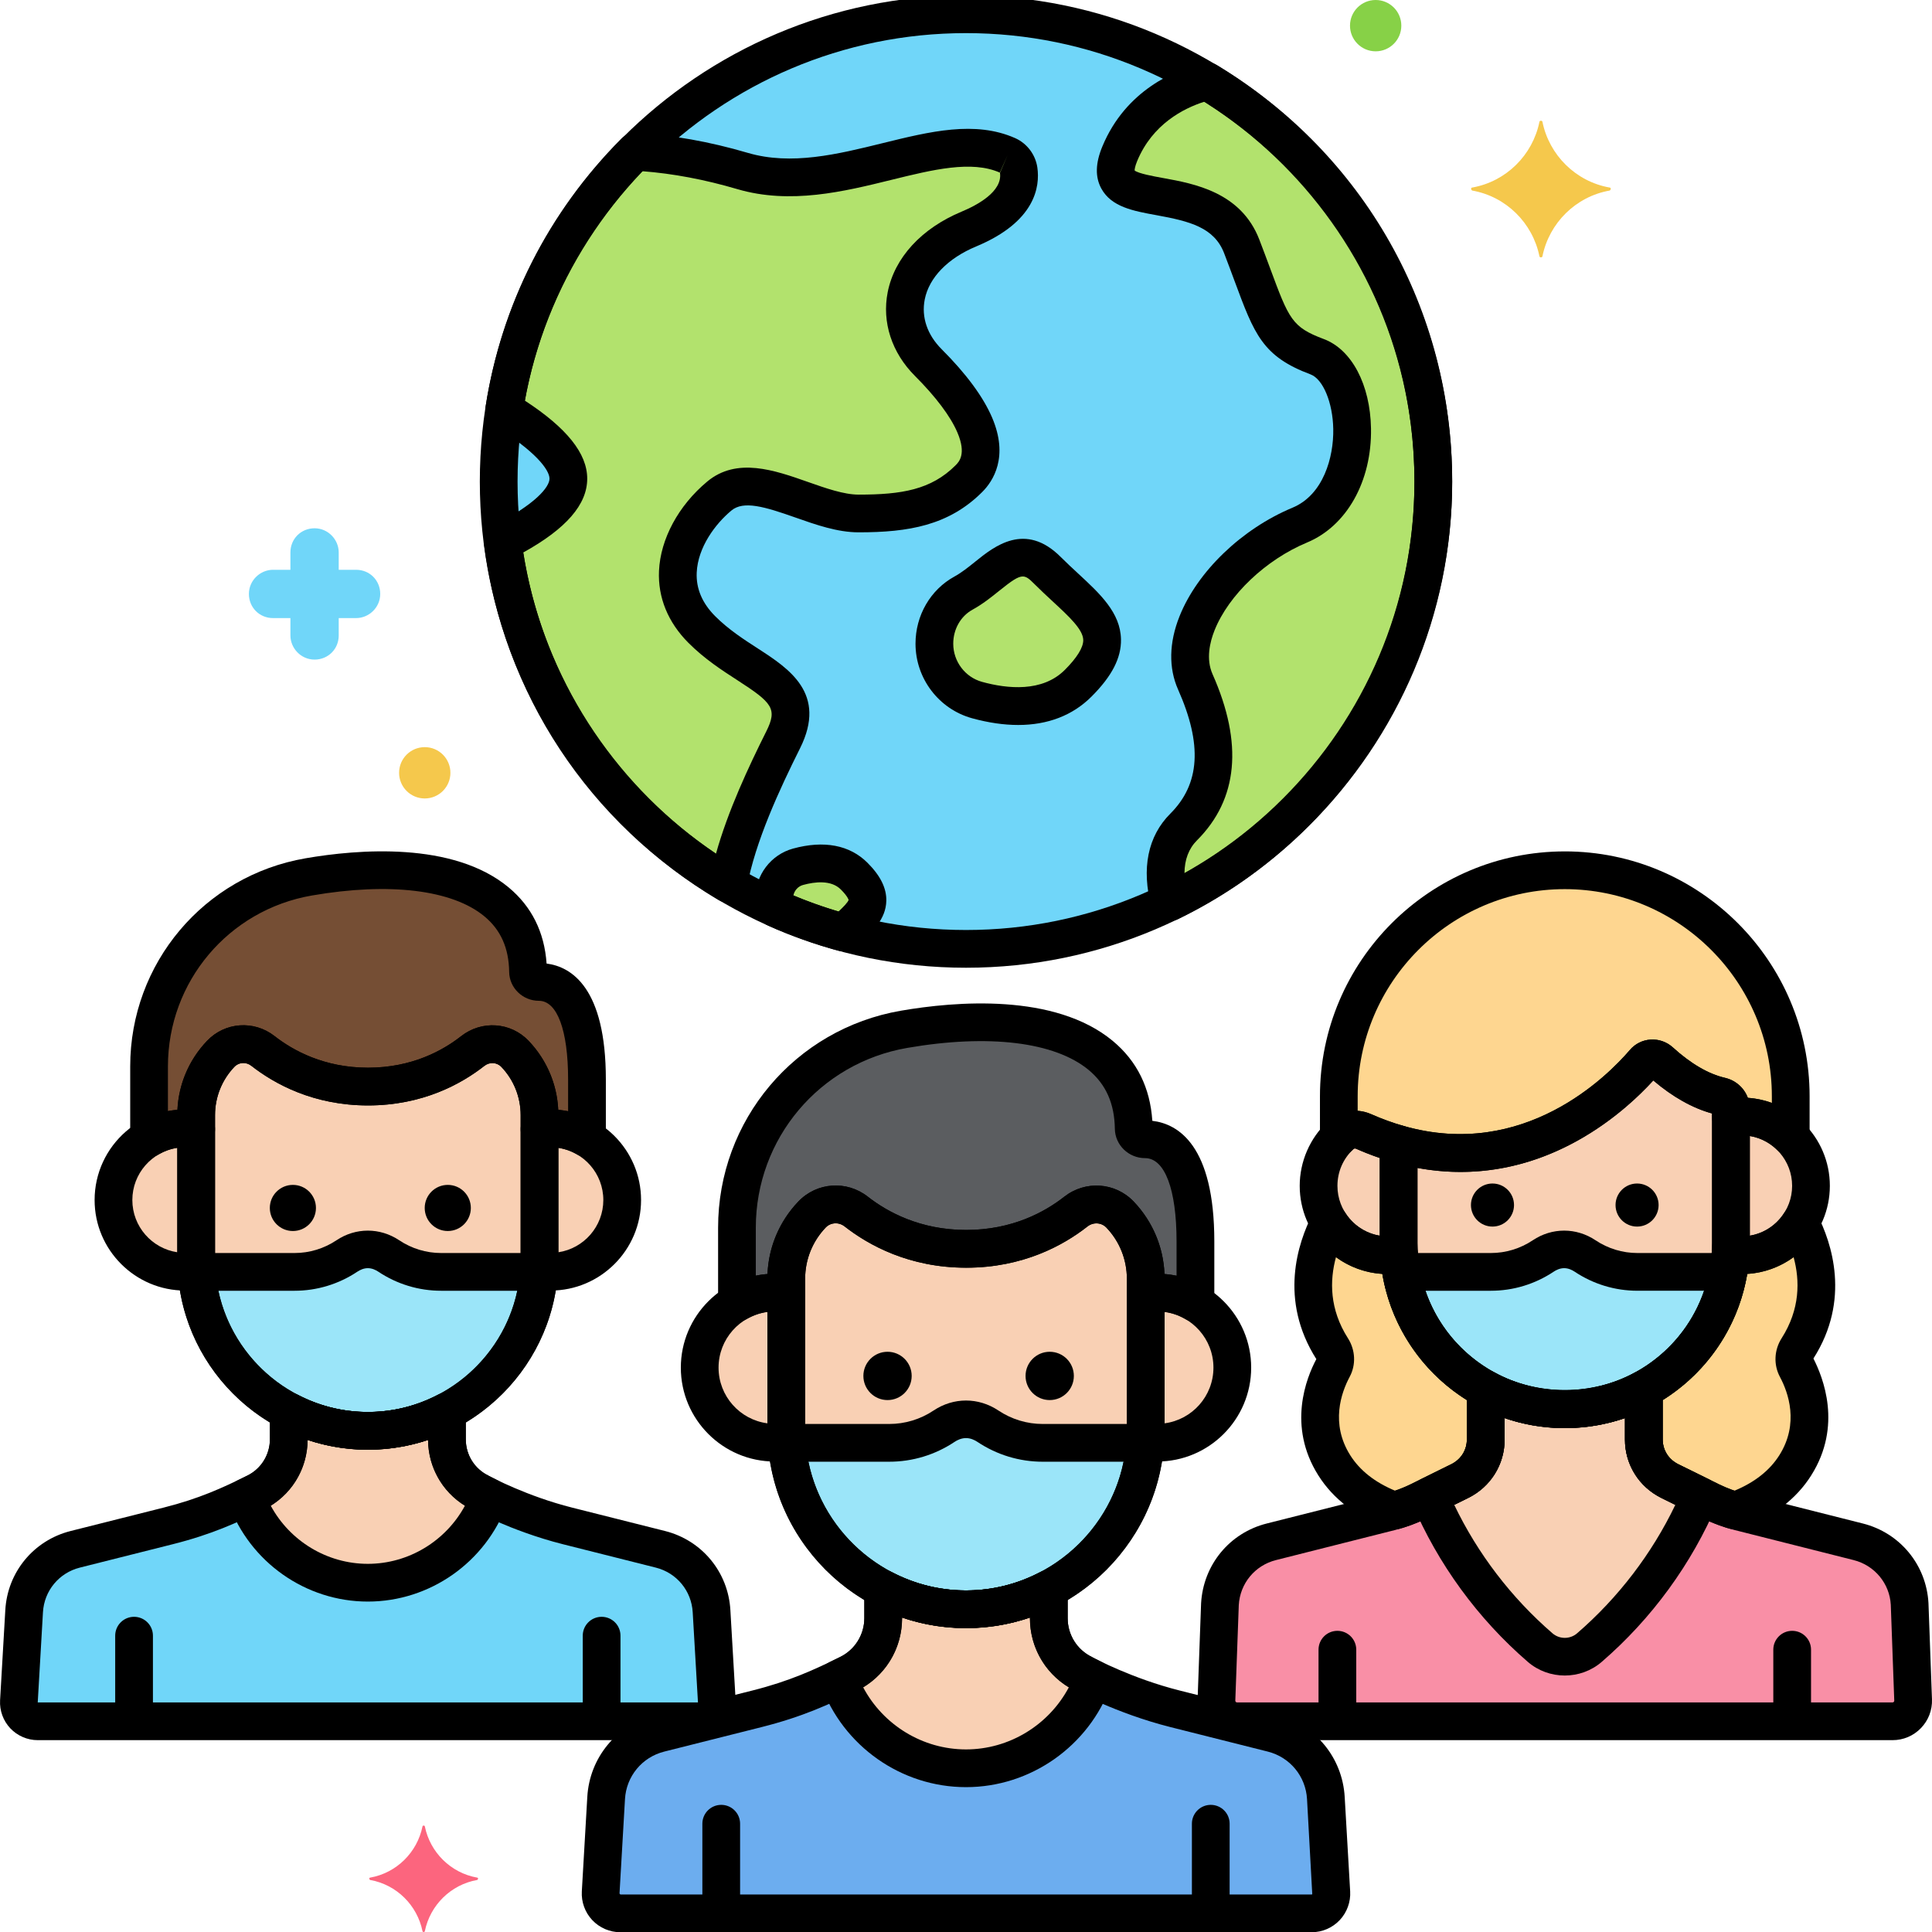 <svg enable-background="new 0 0 256 256" height="312" viewBox="0 0 256 256" width="312" xmlns="http://www.w3.org/2000/svg"><g id="Layer_4"><g><g><g><ellipse cx="128" cy="63.809" fill="#70d6f9" rx="61.921" ry="61.921" transform="matrix(.122 -.993 .993 .122 49.03 183.054)"/></g></g><g><g><path d="m159.96 10.767c-3.183.808-8.885 3.122-11.576 9.582-3.66 8.783 12.307 2.308 16.153 12.307 3.846 10 3.846 12.307 10 14.615s6.923 18.461-2.308 22.307c-9.23 3.846-16.922 13.846-13.846 20.768 3.077 6.923 3.846 13.846-1.538 19.23-2.891 2.891-2.677 6.89-1.859 9.975 20.677-10.029 34.935-31.219 34.935-55.743 0-22.503-12.006-42.199-29.961-53.041z" fill="#b2e26d"/></g></g><g><g><path d="m128.385 30.349c6.267-2.611 6.861-5.931 6.596-7.794-.123-.865-.686-1.615-1.484-1.968-9.211-4.076-22.517 5.774-35.111 2.071-5.758-1.694-10.619-2.343-14.259-2.539-9.041 9.079-15.284 20.946-17.323 34.2 4.176 2.531 8.506 5.921 8.506 9.107 0 3.235-4.463 6.255-8.697 8.395 2.495 19.299 13.863 35.807 29.891 45.298 1.24-6.74 4.949-14.444 7.267-19.079 3.846-7.692-4.615-8.461-10.769-14.615s-2.308-13.846 2.308-17.692c4.615-3.846 12.307 2.308 18.461 2.308s10.769-.769 14.615-4.615 0-10-5.384-15.384c-5.386-5.386-3.848-13.847 5.383-17.693z" fill="#b2e26d"/></g></g><g><g><path d="m138.778 75.567c-4.283-4.283-6.881.702-11.109 3.022-2.422 1.329-3.859 3.94-3.859 6.703 0 3.481 2.31 6.553 5.667 7.474 4.111 1.128 9.593 1.562 13.384-2.23 6.804-6.805 1.36-9.526-4.083-14.969z" fill="#b2e26d"/></g></g><g><g><path d="m113.18 116.091c-2.106-2.107-5.152-1.865-7.436-1.239-1.865.512-3.148 2.218-3.148 4.152 0 .474.084.936.229 1.375 2.878 1.283 5.869 2.354 8.958 3.191 2.673-2.498 4.81-4.065 1.397-7.479z" fill="#b2e26d"/></g></g><g><g><path d="m238.183 178.666c4.206-6.596 2.219-13.017.364-16.644-1.628 2.581-4.497 4.302-7.774 4.302-.501 0-.989-.051-1.468-.128-.517 7.704-5.037 14.357-11.49 17.874v6.677c0 2.138 1.122 4.094 2.919 5.201.72.444-.194-.077 5.939 2.974.825.407 1.915.838 2.755 1.101.167.052.335.098.504.145 3.24-1.186 6.099-3.069 7.951-6.001 3.395-5.376 1.414-10.585.164-12.916-.44-.82-.364-1.802.136-2.585z" fill="#fed690"/></g></g><g><g><path d="m185.379 166.195c-.479.077-.967.128-1.469.128-3.277 0-6.146-1.72-7.774-4.302-1.855 3.627-3.842 10.049.364 16.644.5.784.575 1.766.136 2.585-1.25 2.331-3.231 7.54.164 12.916 1.852 2.932 4.71 4.815 7.951 6.001.168-.048.337-.093.503-.145.84-.263 1.93-.694 2.755-1.101 6.531-3.249 5.273-2.563 5.939-2.974 1.797-1.107 2.919-3.063 2.919-5.201v-6.677c-6.451-3.517-10.971-10.17-11.488-17.874z" fill="#fed690"/></g></g><g><g><path d="m230.773 147.938c-.481 0-.952.041-1.413.112v16.669c0 .497-.023.988-.056 1.477.479.077.967.128 1.468.128 5.077 0 9.193-4.116 9.193-9.193s-4.115-9.193-9.192-9.193z" fill="#f9d0b4"/></g></g><g><g><path d="m228.006 145.253c-2.228-.516-4.933-1.807-8.034-4.624-.613-.557-1.559-.511-2.098.118-3.353 3.914-15.245 15.789-32.55 10.86v13.113c0 12.11 9.908 22.018 22.018 22.018s22.019-9.908 22.019-22.018v-17.79c-.001-.809-.567-1.495-1.355-1.677z" fill="#f9d0b4"/></g></g><g><g><path d="m185.323 164.719v-13.113c-1.512-.431-3.065-.988-4.657-1.691-1.027-.453-2.226-.245-3.045.523-1.786 1.675-2.904 4.051-2.904 6.693 0 5.077 4.116 9.193 9.193 9.193.501 0 .989-.051 1.469-.128-.033-.489-.056-.981-.056-1.477z" fill="#f9d0b4"/></g></g><g><g><path d="m207.342 115.315c-16.468 0-29.941 13.474-29.941 29.941v5.411c.075-.075.143-.156.221-.229.819-.768 2.018-.976 3.045-.523 1.592.703 3.145 1.26 4.657 1.691 17.305 4.93 29.197-6.946 32.55-10.86.539-.629 1.485-.675 2.098-.118 3.101 2.818 5.806 4.108 8.034 4.624.788.183 1.354.868 1.354 1.677v1.12c.461-.071.932-.112 1.413-.112 2.544 0 4.845 1.033 6.51 2.703v-5.385c0-16.467-13.474-29.94-29.941-29.94z" fill="#fed690"/></g></g><g><g><path d="m253.036 212.549c-.22-3.945-2.979-7.289-6.811-8.253l-4.376-1.105c-.41-.104-10.83-2.734-11.367-2.869-1.316-.331-2.593-.801-3.809-1.401l-5.444-2.684c-2.091-1.031-3.414-3.159-3.414-5.49v-6.677c-3.119 1.7-6.689 2.668-10.473 2.668s-7.354-.968-10.473-2.668v6.678c0 2.331-1.324 4.459-3.414 5.49l-5.444 2.684c-1.217.6-2.494 1.069-3.809 1.401-.078.02-11.295 2.851-11.367 2.869l-4.376 1.105c-3.832.965-6.591 4.308-6.811 8.253l-.462 12.702c-.056 1.545 1.181 2.828 2.728 2.828h86.858c1.546 0 2.784-1.283 2.727-2.828z" fill="#f98fa6"/></g></g><g><g><path d="m175.683 238.263c-.229-4.107-3.101-7.587-7.09-8.591l-12.894-3.245c-6.834-1.72-12.209-4.668-12.139-4.633-2.81-1.385-4.589-4.246-4.589-7.379v-3.876c-3.289 1.722-7.021 2.702-10.972 2.702-3.951 0-7.683-.981-10.972-2.702v3.876c0 3.128-1.773 5.99-4.578 7.374-3.801 1.875-7.117 3.372-12.149 4.638l-12.894 3.245c-3.989 1.004-6.861 4.485-7.09 8.591l-.725 12.5c-.087 1.502 1.107 2.768 2.612 2.768h91.592c1.504 0 2.699-1.266 2.612-2.768z" fill="#6cadef"/></g></g><g><g><path d="m148.413 160.94c-1.557-1.633-4.089-1.783-5.864-.39-2.807 2.203-7.663 4.926-14.523 4.926-6.876 0-11.758-2.736-14.577-4.942-1.774-1.388-4.3-1.232-5.855.398l-.008.009c-2.184 2.29-3.402 5.333-3.402 8.498v19.987c0 13.099 10.717 23.816 23.816 23.816 13.099 0 23.816-10.717 23.816-23.816v-19.987c0-3.166-1.219-6.209-3.403-8.499z" fill="#f9d0b4"/></g></g><g><g><path d="m153.344 171.274c-.52 0-1.03.044-1.528.121v18.03c0 .537-.024 1.069-.06 1.597.518.083 1.046.139 1.588.139 5.491 0 9.943-4.452 9.943-9.943s-4.452-9.944-9.943-9.944z" fill="#f9d0b4"/></g></g><g><g><path d="m104.184 189.425v-18.03c-.499-.077-1.008-.121-1.528-.121-5.492 0-9.943 4.452-9.943 9.943s4.452 9.943 9.943 9.943c.542 0 1.07-.055 1.588-.139-.035-.528-.06-1.059-.06-1.596z" fill="#f9d0b4"/></g></g><g><g><path d="m151.727 150.959c-.798 0-1.489-.615-1.5-1.413-.183-13.271-15.337-15.764-30.429-13.158-12.795 2.209-22.147 13.305-22.147 26.29v9.957c1.471-.86 3.178-1.361 5.005-1.361.52 0 1.03.044 1.528.121v-1.958c0-3.165 1.218-6.208 3.402-8.498l.008-.009c1.554-1.63 4.081-1.786 5.855-.398 2.819 2.206 7.701 4.942 14.577 4.942 6.859 0 11.716-2.723 14.523-4.926 1.775-1.393 4.307-1.243 5.864.39 2.184 2.29 3.402 5.333 3.402 8.498v1.958c.499-.077 1.008-.121 1.528-.121 1.849 0 3.575.514 5.058 1.393v-8.175c.001-11.881-4.29-13.532-6.674-13.532z" fill="#5b5d60"/></g></g><g><g><path d="m94.284 213.497c-.218-3.922-2.962-7.247-6.771-8.206l-12.315-3.1c-6.528-1.643-11.661-4.458-11.594-4.425-2.684-1.323-4.383-4.056-4.383-7.048v-3.702c-3.142 1.644-6.706 2.581-10.48 2.581-3.774 0-7.338-.937-10.48-2.581v3.702c0 2.988-1.693 5.722-4.373 7.043-3.63 1.79-6.797 3.22-11.604 4.43l-12.315 3.1c-3.81.959-6.553 4.284-6.772 8.206l-.692 11.939c-.083 1.435 1.058 2.644 2.495 2.644h87.483c1.437 0 2.578-1.209 2.495-2.644z" fill="#70d6f9"/></g></g><g><g><path d="m68.238 139.643c-1.487-1.56-3.906-1.703-5.601-.373-2.681 2.104-7.319 4.705-13.871 4.705-6.568 0-11.231-2.614-13.923-4.721-1.694-1.326-4.108-1.177-5.592.38l-.008.008c-2.086 2.188-3.25 5.094-3.25 8.117v19.091c0 12.511 10.236 22.747 22.747 22.747 12.511 0 22.747-10.236 22.747-22.747v-19.091c.001-3.022-1.163-5.929-3.249-8.116z" fill="#f9d0b4"/></g></g><g><g><path d="m72.947 149.514c-.497 0-.984.042-1.46.116v17.221c0 .513-.023 1.021-.057 1.525.495.08.999.132 1.517.132 5.245 0 9.497-4.252 9.497-9.497s-4.252-9.497-9.497-9.497z" fill="#f9d0b4"/></g></g><g><g><path d="m25.993 166.85v-17.221c-.476-.074-.963-.116-1.46-.116-5.245 0-9.497 4.252-9.497 9.497s4.252 9.497 9.497 9.497c.518 0 1.022-.053 1.517-.132-.033-.505-.057-1.012-.057-1.525z" fill="#f9d0b4"/></g></g><g><g><path d="m71.403 130.11c-.762 0-1.422-.587-1.433-1.349-.174-12.675-14.649-15.056-29.064-12.567-12.221 2.11-21.153 12.708-21.153 25.11v9.51c1.405-.822 3.035-1.3 4.781-1.3.497 0 .984.042 1.46.116v-1.87c0-3.023 1.164-5.929 3.25-8.117l.008-.008c1.485-1.557 3.898-1.705 5.592-.38 2.692 2.107 7.355 4.721 13.923 4.721 6.552 0 11.19-2.601 13.871-4.705 1.695-1.331 4.114-1.187 5.601.373 2.086 2.188 3.25 5.094 3.25 8.117v1.87c.476-.074.963-.116 1.46-.116 1.766 0 3.414.491 4.831 1.331v-7.808c-.002-11.352-4.1-12.928-6.377-12.928z" fill="#754e34"/></g></g><g><g><path d="m221.229 196.237c-2.091-1.031-3.414-3.159-3.414-5.49v-6.677c-3.119 1.7-6.689 2.668-10.473 2.668s-7.354-.968-10.473-2.668v6.677c0 2.331-1.324 4.46-3.414 5.49l-4.033 1.989c3.296 7.775 8.35 14.643 14.661 20.091 1.867 1.612 4.652 1.612 6.519 0 6.311-5.449 11.365-12.316 14.661-20.091z" fill="#f9d0b4"/></g></g><g><g><path d="m143.561 221.793c-2.81-1.385-4.589-4.246-4.589-7.379v-3.876c-3.289 1.722-7.021 2.702-10.972 2.702-3.951 0-7.683-.981-10.972-2.702v3.876c0 3.133-1.779 5.994-4.589 7.379-.44.217-.873.428-1.304.635 2.495 6.906 9.126 11.877 16.865 11.877 7.73 0 14.356-4.96 16.857-11.854-.844-.409-1.317-.668-1.296-.658z" fill="#f9d0b4"/></g></g><g><g><path d="m63.603 197.766c-2.684-1.323-4.383-4.056-4.383-7.048v-3.702c-3.142 1.644-6.706 2.581-10.48 2.581s-7.338-.937-10.48-2.581v3.702c0 2.992-1.699 5.725-4.383 7.048-.42.207-.834.409-1.245.607 2.383 6.596 8.717 11.344 16.108 11.344 7.383 0 13.712-4.738 16.101-11.322-.806-.391-1.258-.639-1.238-.629z" fill="#f9d0b4"/></g></g><g><g><path d="m138.173 191.186c-2.609 0-5.133-.782-7.272-2.208-.865-.577-1.862-.924-2.901-.924s-2.036.348-2.901.924c-2.138 1.427-4.663 2.208-7.272 2.208h-13.57c.91 12.284 11.237 22.055 23.743 22.055 12.506 0 22.833-9.771 23.743-22.055z" fill="#9be5f9"/></g></g><g><g><path d="m216.976 168.532c-2.492 0-4.903-.747-6.945-2.109-.826-.551-1.778-.883-2.771-.883s-1.945.332-2.771.883c-2.042 1.363-4.454 2.109-6.945 2.109h-11.88c1.82 10.308 10.869 18.205 21.679 18.205s19.859-7.897 21.679-18.205z" fill="#9be5f9"/></g></g><g><g><path d="m58.457 168.532c-2.492 0-4.903-.747-6.945-2.109-.826-.551-1.778-.883-2.771-.883s-1.945.332-2.771.883c-2.042 1.363-4.454 2.109-6.945 2.109h-12.963c.869 11.733 10.733 21.066 22.678 21.066 11.945 0 21.809-9.333 22.678-21.066z" fill="#9be5f9"/></g></g><g><g><g><path d="m240.772 160.883c-.409-.8-1.216-1.318-2.113-1.359-.907-.035-1.748.404-2.227 1.164-1.238 1.963-3.354 3.135-5.659 3.135-.318 0-.669-.031-1.071-.096-.696-.113-1.404.075-1.954.512-.55.438-.891 1.087-.938 1.789-.449 6.689-4.26 12.613-10.192 15.846-.804.438-1.304 1.28-1.304 2.195v6.677c0 3.005 1.536 5.746 4.106 7.329l.104.064c.385.239.469.28 1.271.671.697.339 2.025.987 4.77 2.352.922.455 2.114.932 3.115 1.245.147.046.295.088.443.13l.121.034c.224.064.454.096.685.096.291 0 .582-.051.859-.152 4.122-1.508 7.219-3.868 9.205-7.014 4.163-6.59 1.564-12.988.295-15.491 4.959-7.772 2.432-15.32.484-19.127zm-4.929 21.549c1.113 2.077 2.584 6.19-.075 10.4-1.266 2.005-3.26 3.581-5.937 4.692-.682-.234-1.467-.556-2.045-.841-2.758-1.372-4.096-2.024-4.798-2.366-.606-.295-.609-.291-.826-.425l-.118-.073c-1.083-.667-1.729-1.815-1.729-3.072v-5.244c5.998-3.75 10.041-9.8 11.199-16.702 2.252-.141 4.374-.921 6.147-2.221.852 3.121.859 6.906-1.586 10.741-.996 1.56-1.085 3.518-.232 5.111z"/></g></g></g><g><g><g><path d="m198.064 181.875c-5.933-3.234-9.742-9.158-10.191-15.847-.047-.702-.387-1.351-.938-1.789-.55-.438-1.255-.626-1.954-.512-.402.065-.753.096-1.071.096-2.306 0-4.422-1.172-5.658-3.135-.479-.76-1.313-1.199-2.228-1.165-.897.04-1.704.559-2.113 1.359-1.947 3.806-4.473 11.352.511 19.208-1.313 2.46-3.884 8.84.266 15.411 1.987 3.145 5.084 5.505 9.205 7.013.277.102.568.152.859.152.23 0 .461-.032.685-.096l.126-.036c.147-.041.294-.083.441-.128.999-.313 2.191-.79 3.12-1.249 2.964-1.474 4.318-2.135 4.978-2.457.83-.406.826-.414 1.028-.544l.131-.082c2.572-1.583 4.107-4.324 4.107-7.33v-6.677c0-.913-.5-1.754-1.304-2.192zm-3.696 8.872c0 1.257-.646 2.405-1.73 3.073l-.205.131c-.08.043-.21.105-.525.259-.663.324-2.026.99-5.003 2.47-.585.289-1.371.61-2.053.844-2.676-1.111-4.671-2.688-5.937-4.692-2.657-4.208-1.188-8.321-.075-10.399.854-1.591.765-3.55-.231-5.11-2.446-3.836-2.438-7.622-1.586-10.742 1.773 1.299 3.895 2.08 6.147 2.22 1.157 6.902 5.199 12.951 11.198 16.702z"/></g></g></g><g><g><g><path d="m230.773 145.438c-.583 0-1.188.048-1.795.142-1.219.188-2.118 1.237-2.118 2.471v16.669c0 .441-.021.878-.05 1.312-.085 1.288.823 2.428 2.097 2.633.668.107 1.278.16 1.866.16 6.447 0 11.692-5.246 11.692-11.693s-5.244-11.694-11.692-11.694zm1.087 18.297v-13.209c3.175.521 5.605 3.284 5.605 6.604s-2.43 6.084-5.605 6.605z"/></g></g></g><g><g><g><path d="m228.57 142.817c-2.203-.51-4.53-1.87-6.918-4.04-.794-.721-1.865-1.097-2.927-1.03-1.073.067-2.051.554-2.751 1.371-3.009 3.511-14.055 14.614-29.967 10.082-.751-.215-1.565-.064-2.19.409-.626.472-.994 1.211-.994 1.995v13.113c0 13.52 10.999 24.518 24.519 24.518s24.519-10.999 24.519-24.518v-17.787c-.001-1.972-1.353-3.664-3.291-4.113zm-1.71 21.902c0 10.762-8.756 19.518-19.519 19.518s-19.519-8.756-19.519-19.518v-9.961c15.988 2.946 27.205-7.16 31.247-11.593 2.582 2.194 5.196 3.663 7.79 4.376v17.178z"/></g></g></g><g><g><g><path d="m187.823 164.719v-13.113c0-1.117-.741-2.098-1.815-2.404-1.435-.409-2.892-.938-4.332-1.574-1.945-.859-4.209-.472-5.765.987-2.347 2.2-3.693 5.304-3.693 8.516 0 6.447 5.245 11.693 11.692 11.693.588 0 1.198-.052 1.866-.16 1.275-.205 2.185-1.349 2.097-2.638-.029-.433-.05-.868-.05-1.307zm-5-.984c-3.175-.521-5.605-3.284-5.605-6.604 0-1.862.75-3.591 2.113-4.869.059-.055.135-.084.21-.084.039 0 .078.008.115.024 1.05.463 2.109.878 3.167 1.24z"/></g></g></g><g><g><g><g><path d="m207.342 112.815c-17.889 0-32.441 14.553-32.441 32.441v5.411c0 1.011.609 1.923 1.543 2.31.938.389 2.01.173 2.725-.542l.175-.183c.09-.075.209-.096.313-.049 1.65.729 3.327 1.337 4.982 1.809 3.139.894 6.111 1.278 8.903 1.278 12.938 0 21.988-8.24 25.528-12.124 2.582 2.194 5.196 3.663 7.79 4.376v.509c0 .73.319 1.423.873 1.898s1.288.684 2.009.573c.359-.056.696-.083 1.031-.083 1.791 0 3.474.699 4.738 1.968.714.717 1.79.932 2.726.545.935-.387 1.545-1.299 1.545-2.311v-5.385c0-17.888-14.553-32.441-32.44-32.441zm27.44 33.325c-1.015-.37-2.083-.597-3.183-.673-.481-1.304-1.596-2.317-3.029-2.649-2.203-.511-4.53-1.87-6.918-4.04-.794-.721-1.865-1.097-2.927-1.03-1.073.067-2.051.554-2.751 1.372-3.008 3.511-14.055 14.614-29.967 10.082-1.435-.409-2.892-.938-4.332-1.574-.573-.253-1.174-.398-1.775-.439v-1.933c0-15.131 12.311-27.441 27.441-27.441s27.44 12.31 27.44 27.441v.884z"/></g></g></g></g><g><g><g><path d="m255.532 212.41c-.282-5.065-3.777-9.3-8.694-10.538l-15.745-3.975c-1.144-.288-2.258-.698-3.314-1.219l-5.443-2.684c-1.246-.615-2.021-1.859-2.021-3.248v-6.677c0-.882-.465-1.699-1.224-2.149-.758-.45-1.697-.467-2.473-.046-5.672 3.092-12.882 3.092-18.554 0-.774-.421-1.715-.404-2.473.046-.759.45-1.224 1.267-1.224 2.149v6.678c0 1.389-.773 2.633-2.02 3.248l-5.443 2.684c-1.056.521-2.171.93-3.317 1.22-.099.025-11.219 2.832-11.366 2.869l-4.374 1.104c-4.919 1.238-8.414 5.473-8.698 10.586l-.462 12.702c-.053 1.432.466 2.789 1.46 3.82.995 1.031 2.332 1.6 3.765 1.6h86.858c1.434 0 2.771-.568 3.766-1.6.994-1.031 1.513-2.388 1.46-3.819zm-4.595 13.099c-.045.047-.101.07-.166.07h-86.858c-.064 0-.12-.023-.164-.07-.045-.046-.066-.103-.064-.167l.46-12.654c.16-2.868 2.139-5.267 4.927-5.968l4.37-1.104c.072-.018 11.297-2.852 11.372-2.87 1.485-.375 2.934-.907 4.304-1.583l5.443-2.684c2.966-1.462 4.809-4.425 4.809-7.732v-2.852c5.115 1.767 10.833 1.767 15.946 0v2.851c0 3.307 1.843 6.27 4.81 7.732l5.443 2.684c1.371.676 2.819 1.209 4.305 1.583l15.743 3.974c2.786.701 4.765 3.1 4.923 5.919l.46 12.705c.002.064-.02.12-.063.166z"/></g></g></g><g><g><path d="m237.472 216.093c-1.381 0-2.5 1.119-2.5 2.5v8.166c0 1.381 1.119 2.5 2.5 2.5s2.5-1.119 2.5-2.5v-8.166c0-1.381-1.119-2.5-2.5-2.5z"/></g></g><g><g><path d="m177.211 216.093c-1.381 0-2.5 1.119-2.5 2.5v8.166c0 1.381 1.119 2.5 2.5 2.5s2.5-1.119 2.5-2.5v-8.166c0-1.381-1.119-2.5-2.5-2.5z"/></g></g><g><g><path d="m216.921 156.822c-1.576 0-2.853 1.277-2.853 2.853s1.277 2.853 2.853 2.853c1.575 0 2.853-1.277 2.853-2.853s-1.277-2.853-2.853-2.853z"/></g></g><g><g><path d="m197.762 156.822c-1.576 0-2.853 1.277-2.853 2.853s1.277 2.853 2.853 2.853 2.853-1.277 2.853-2.853-1.277-2.853-2.853-2.853z"/></g></g><g><g><g><path d="m178.18 238.124c-.292-5.228-3.899-9.598-8.976-10.876l-12.895-3.246c-6.237-1.57-11.271-4.251-11.521-4.386-.04-.022-.08-.044-.122-.064-1.97-.972-3.194-2.94-3.194-5.137v-3.876c0-.875-.457-1.686-1.205-2.139-.749-.453-1.681-.482-2.454-.076-3.064 1.604-6.366 2.417-9.813 2.417s-6.748-.813-9.813-2.417c-.774-.406-1.704-.376-2.454.076-.748.453-1.205 1.264-1.205 2.139v3.876c0 2.163-1.25 4.178-3.184 5.132-3.452 1.702-6.711 3.212-11.654 4.456l-12.895 3.246c-5.076 1.278-8.684 5.648-8.976 10.871l-.725 12.5c-.081 1.4.425 2.788 1.388 3.808.962 1.02 2.318 1.604 3.721 1.604h91.592c1.402 0 2.759-.585 3.721-1.604.963-1.02 1.469-2.408 1.388-3.808zm-4.384 12.907h-91.592l-.116-.124.725-12.505c.169-3.031 2.261-5.566 5.204-6.307l12.895-3.246c5.419-1.364 8.933-2.99 12.646-4.82 3.684-1.818 5.972-5.502 5.972-9.616v-.089c5.447 1.863 11.496 1.863 16.943 0v.089c0 4.078 2.252 7.736 5.885 9.573.705.435 1.844.961 3.736 1.778 2.077.897 5.325 2.162 8.996 3.085l12.895 3.246c2.943.741 5.035 3.275 5.204 6.312l.693 12.587c-.036.037-.071.037-.086.037z"/></g></g></g><g><g><g><path d="m150.222 159.214c-2.444-2.564-6.405-2.837-9.217-.631-2.553 2.004-6.877 4.393-12.979 4.393-6.117 0-10.466-2.399-13.036-4.411-2.806-2.196-6.764-1.921-9.212.649-2.64 2.767-4.094 6.398-4.094 10.223v19.987c0 14.511 11.805 26.316 26.315 26.316s26.315-11.805 26.315-26.316v-19.987c.001-3.825-1.453-7.456-4.092-10.223zm-.907 30.211c0 11.753-9.563 21.316-21.315 21.316s-21.315-9.563-21.315-21.316v-19.987c0-2.534.963-4.939 2.72-6.781.356-.375.837-.565 1.324-.565.411 0 .827.136 1.18.412 3.19 2.497 8.576 5.474 16.118 5.474 7.53 0 12.894-2.969 16.066-5.46.772-.606 1.853-.542 2.511.149h.001c1.748 1.833 2.711 4.238 2.711 6.772v19.986z"/></g></g></g><g><g><path d="m160.433 239.153c-1.381 0-2.5 1.119-2.5 2.5v11.489c0 1.381 1.119 2.5 2.5 2.5s2.5-1.119 2.5-2.5v-11.489c0-1.381-1.12-2.5-2.5-2.5z"/></g></g><g><g><path d="m95.567 239.153c-1.381 0-2.5 1.119-2.5 2.5v11.489c0 1.381 1.119 2.5 2.5 2.5s2.5-1.119 2.5-2.5v-11.489c0-1.381-1.119-2.5-2.5-2.5z"/></g></g><g><g><g><path d="m153.344 168.774c-.622 0-1.265.051-1.91.15-1.219.188-2.118 1.237-2.118 2.471v18.029c0 .481-.022.958-.054 1.431-.086 1.288.822 2.429 2.097 2.634.713.115 1.361.17 1.985.17 6.861 0 12.443-5.582 12.443-12.443 0-6.86-5.582-12.442-12.443-12.442zm.971 19.824v-14.76c3.647.478 6.472 3.605 6.472 7.38s-2.824 6.902-6.472 7.38z"/></g></g></g><g><g><g><path d="m106.685 189.425v-18.029c0-1.233-.899-2.282-2.118-2.471-.646-.1-1.288-.15-1.91-.15-6.861 0-12.443 5.582-12.443 12.443s5.582 12.443 12.443 12.443c.626 0 1.275-.056 1.987-.171 1.273-.206 2.181-1.347 2.095-2.634-.032-.474-.054-.95-.054-1.431zm-5-.827c-3.647-.478-6.472-3.605-6.472-7.38s2.824-6.903 6.472-7.38z"/></g></g></g><g><g><path d="m139.091 179.117c-1.767 0-3.2 1.433-3.2 3.2s1.432 3.2 3.2 3.2 3.2-1.433 3.2-3.2-1.433-3.2-3.2-3.2z"/></g></g><g><g><path d="m117.602 179.117c-1.767 0-3.2 1.433-3.2 3.2s1.433 3.2 3.2 3.2 3.2-1.433 3.2-3.2-1.433-3.2-3.2-3.2z"/></g></g><g><g><g><path d="m152.688 148.515c-.283-4.374-2.041-7.93-5.234-10.582-7.683-6.38-20.892-5.249-28.081-4.008-14.035 2.423-24.222 14.516-24.222 28.753v9.957c0 .896.479 1.723 1.256 2.168.774.445 1.732.442 2.505-.01 1.465-.856 3.118-1.204 4.889-.929.728.112 1.456-.096 2.011-.571s.874-1.169.874-1.899v-1.958c0-2.534.963-4.939 2.72-6.781.658-.69 1.733-.757 2.504-.154 3.19 2.497 8.576 5.474 16.118 5.474 7.53 0 12.894-2.969 16.066-5.46.772-.606 1.852-.542 2.512.149 1.748 1.833 2.711 4.238 2.711 6.772v1.958c0 .73.319 1.424.874 1.899.554.475 1.282.683 2.011.571 1.786-.277 3.453.079 4.926.952.393.233.834.35 1.275.35.427 0 .854-.109 1.237-.328.78-.444 1.263-1.274 1.263-2.172v-8.175c-.002-12.712-4.775-15.569-8.215-15.976zm3.213 20.528c-.526-.112-1.061-.189-1.599-.231-.149-3.594-1.585-6.982-4.08-9.597-2.443-2.565-6.406-2.838-9.218-.632-2.553 2.004-6.877 4.393-12.979 4.393-6.117 0-10.466-2.399-13.036-4.411-2.806-2.196-6.764-1.921-9.212.649-2.496 2.616-3.932 6.003-4.081 9.598-.52.041-1.037.114-1.547.22v-6.353c0-11.797 8.441-21.818 20.073-23.827 10.784-1.864 19.55-.797 24.035 2.928 2.287 1.9 3.422 4.451 3.468 7.803.031 2.137 1.826 3.876 4 3.876 2.614 0 4.175 4.125 4.175 11.034v4.55z"/></g></g></g><g><g><g><path d="m96.78 213.358c-.281-5.042-3.761-9.258-8.657-10.491l-12.315-3.1c-5.942-1.496-10.723-4.042-10.974-4.177-.041-.023-.083-.045-.125-.066-1.844-.909-2.989-2.75-2.989-4.806v-3.702c0-.875-.457-1.686-1.205-2.139-.75-.453-1.681-.482-2.454-.076-2.911 1.523-6.047 2.296-9.32 2.296s-6.409-.772-9.32-2.296c-.775-.406-1.705-.376-2.454.076-.748.453-1.205 1.264-1.205 2.139v3.702c0 2.024-1.169 3.909-2.979 4.801-3.29 1.623-6.397 3.062-11.109 4.248l-12.315 3.1c-4.896 1.233-8.376 5.449-8.657 10.486l-.692 11.939c-.079 1.368.415 2.724 1.355 3.72s2.266 1.568 3.636 1.568h87.482c1.37 0 2.695-.571 3.636-1.568.94-.996 1.435-2.352 1.355-3.72zm-91.78 12.223.692-11.944c.159-2.846 2.122-5.225 4.886-5.921l12.315-3.1c5.188-1.306 8.549-2.861 12.1-4.612 3.536-1.744 5.741-5.27 5.768-9.214 5.137 1.723 10.822 1.723 15.959 0 .026 3.9 2.185 7.392 5.657 9.159.688.431 1.789.933 3.601 1.715 1.988.859 5.096 2.068 8.609 2.953l12.315 3.1c2.764.696 4.727 3.075 4.886 5.926l.697 11.938z"/></g></g></g><g><g><g><path d="m70.047 137.917c-2.374-2.491-6.224-2.757-8.954-.614-2.424 1.903-6.53 4.172-12.327 4.172-5.81 0-9.939-2.278-12.382-4.189-2.728-2.133-6.57-1.866-8.949.631-2.542 2.665-3.941 6.16-3.941 9.842v19.091c0 13.921 11.326 25.247 25.247 25.247s25.247-11.326 25.247-25.247v-19.091c-.001-3.682-1.4-7.177-3.941-9.842zm-1.06 28.933c0 11.164-9.083 20.247-20.247 20.247s-20.247-9.083-20.247-20.247v-19.091c0-2.391.909-4.661 2.567-6.399.318-.334.748-.505 1.184-.505.369 0 .742.122 1.058.369 3.062 2.396 8.229 5.252 15.464 5.252 7.225 0 12.37-2.849 15.415-5.239.691-.544 1.66-.485 2.248.131h.001c1.649 1.729 2.558 3.999 2.558 6.391v19.091z"/></g></g></g><g><g><path d="m79.718 214.235c-1.381 0-2.5 1.119-2.5 2.5v10.973c0 1.381 1.119 2.5 2.5 2.5s2.5-1.119 2.5-2.5v-10.973c0-1.381-1.119-2.5-2.5-2.5z"/></g></g><g><g><path d="m17.764 214.235c-1.381 0-2.5 1.119-2.5 2.5v10.973c0 1.381 1.119 2.5 2.5 2.5s2.5-1.119 2.5-2.5v-10.973c0-1.381-1.119-2.5-2.5-2.5z"/></g></g><g><g><g><path d="m72.947 147.014c-.6 0-1.22.049-1.842.145-1.219.188-2.118 1.238-2.118 2.471v17.221c0 .458-.021.911-.051 1.361-.085 1.287.823 2.428 2.098 2.632.687.11 1.313.164 1.913.164 6.615 0 11.997-5.382 11.997-11.997s-5.382-11.997-11.997-11.997zm1.04 18.917v-13.84c3.367.504 5.957 3.415 5.957 6.92s-2.59 6.416-5.957 6.92z"/></g></g></g><g><g><g><path d="m28.493 166.85v-17.221c0-1.233-.898-2.282-2.117-2.471-7.451-1.155-13.84 4.635-13.84 11.852 0 6.615 5.382 11.997 11.997 11.997.604 0 1.23-.054 1.917-.165 1.274-.206 2.182-1.349 2.095-2.637-.03-.448-.052-.899-.052-1.355zm-5-.919c-3.367-.504-5.957-3.415-5.957-6.92s2.59-6.416 5.957-6.92z"/></g></g></g><g><g><path d="m59.333 157.004c-1.688 0-3.056 1.368-3.056 3.056s1.368 3.056 3.056 3.056 3.056-1.368 3.056-3.056c.001-1.687-1.368-3.056-3.056-3.056z"/></g></g><g><g><path d="m38.809 157.004c-1.688 0-3.056 1.368-3.056 3.056s1.368 3.056 3.056 3.056 3.056-1.368 3.056-3.056c0-1.687-1.368-3.056-3.056-3.056z"/></g></g><g><g><g><path d="m72.426 127.675c-.291-4.166-1.98-7.558-5.032-10.092-7.373-6.123-20.024-5.043-26.913-3.854-13.459 2.324-23.228 13.921-23.228 27.574v9.51c0 .896.479 1.723 1.256 2.168.776.445 1.731.443 2.506-.01 1.375-.803 2.916-1.134 4.596-.872.725.109 1.456-.098 2.01-.572.554-.475.873-1.168.873-1.898v-1.87c0-2.391.909-4.661 2.567-6.399.589-.618 1.554-.675 2.241-.136 3.062 2.396 8.229 5.252 15.464 5.252 7.225 0 12.37-2.849 15.415-5.239.69-.544 1.659-.487 2.248.132 1.65 1.729 2.559 3.999 2.559 6.391v1.87c0 .73.319 1.423.873 1.898s1.289.683 2.009.573c.376-.058.729-.086 1.078-.086 1.244 0 2.474.339 3.556.981.394.233.834.35 1.275.35.427 0 .854-.109 1.237-.328.78-.445 1.263-1.274 1.263-2.172v-7.809c-.001-12.118-4.533-14.93-7.853-15.362zm2.852 19.57c-.432-.086-.868-.148-1.308-.187-.166-3.423-1.545-6.646-3.923-9.14-2.376-2.492-6.225-2.757-8.955-.614-2.424 1.903-6.53 4.172-12.327 4.172-5.81 0-9.939-2.278-12.382-4.189-2.728-2.133-6.57-1.866-8.949.631-2.38 2.495-3.759 5.718-3.925 9.141-.422.037-.842.096-1.257.177v-5.931c0-11.214 8.023-20.738 19.079-22.647 10.27-1.774 18.609-.764 22.866 2.773 2.158 1.792 3.229 4.201 3.271 7.366.03 2.103 1.794 3.814 3.933 3.814 2.427 0 3.876 3.897 3.876 10.426v4.208z"/></g></g></g><g><g><path d="m213.282 24.85c-4.5-.8-8-4.3-8.9-8.7 0-.2-.4-.2-.4 0-.9 4.4-4.4 7.9-8.9 8.7-.2 0-.2.3 0 .4 4.5.8 8 4.3 8.9 8.7 0 .2.4.2.4 0 .9-4.4 4.4-7.9 8.9-8.7.2-.1.2-.4 0-.4z" fill="#f5c84c"/></g></g><g><g><path d="m63.227 248.794c-3.506-.623-6.232-3.35-6.933-6.777 0-.156-.312-.156-.312 0-.701 3.428-3.428 6.154-6.933 6.777-.156 0-.156.234 0 .312 3.506.623 6.232 3.35 6.933 6.777 0 .156.312.156.312 0 .701-3.428 3.428-6.154 6.933-6.777.155-.078.155-.312 0-.312z" fill="#fc657e"/></g></g><g><g><path d="m56.282 99c-1.878 0-3.4 1.522-3.4 3.4s1.522 3.4 3.4 3.4 3.4-1.522 3.4-3.4-1.522-3.4-3.4-3.4z" fill="#f5c84c"/></g></g><g><g><path d="m47.182 75.5h-2.3v-2.3c0-1.7-1.4-3.2-3.2-3.2s-3.2 1.4-3.2 3.2v2.3h-2.3c-1.7 0-3.2 1.4-3.2 3.2s1.4 3.2 3.2 3.2h2.3v2.3c0 1.7 1.4 3.2 3.2 3.2s3.2-1.4 3.2-3.2v-2.3h2.3c1.7 0 3.2-1.4 3.2-3.2s-1.4-3.2-3.2-3.2z" fill="#70d6f9"/></g></g><g><g><path d="m182.282 0c-1.878 0-3.4 1.522-3.4 3.4s1.522 3.4 3.4 3.4 3.4-1.522 3.4-3.4-1.522-3.4-3.4-3.4z" fill="#87d147"/></g></g><g><g><g><path d="m128-.612c-35.521 0-64.421 28.899-64.421 64.421s28.9 64.421 64.421 64.421 64.421-28.899 64.421-64.421-28.9-64.421-64.421-64.421zm0 123.842c-32.765 0-59.421-26.656-59.421-59.421s26.656-59.421 59.421-59.421 59.421 26.656 59.421 59.421-26.656 59.421-59.421 59.421z"/></g></g></g><g><g><g><path d="m226.367 195.983-4.033-1.989c-1.245-.614-2.02-1.859-2.02-3.248v-6.677c0-.882-.465-1.699-1.224-2.149-.758-.45-1.697-.467-2.473-.046-5.672 3.092-12.882 3.092-18.554 0-.774-.421-1.715-.404-2.473.046-.759.45-1.224 1.267-1.224 2.149v6.677c0 1.389-.773 2.634-2.02 3.248l-4.033 1.989c-1.188.586-1.714 1.998-1.196 3.218 3.401 8.021 8.702 15.286 15.329 21.007 1.395 1.205 3.144 1.807 4.894 1.807 1.749 0 3.499-.602 4.894-1.807 6.628-5.722 11.928-12.986 15.328-21.008.519-1.219-.006-2.631-1.195-3.217zm-17.399 20.442c-.928.8-2.324.8-3.252 0-5.452-4.708-9.921-10.558-13.022-17.025l1.866-.92c2.966-1.462 4.809-4.425 4.809-7.732v-2.851c5.115 1.767 10.833 1.767 15.946 0v2.851c0 3.307 1.843 6.27 4.809 7.732l1.866.92c-3.101 6.467-7.569 12.316-13.022 17.025z"/></g></g></g><g><g><g><path d="m145.949 220.203c-.654-.317-1.065-.536-1.165-.589-.038-.022-.078-.042-.118-.063-1.97-.972-3.194-2.94-3.194-5.137v-3.876c0-.875-.457-1.686-1.205-2.139-.749-.453-1.681-.482-2.454-.076-3.064 1.604-6.366 2.417-9.813 2.417s-6.748-.813-9.813-2.417c-.774-.406-1.704-.376-2.454.076-.748.453-1.205 1.264-1.205 2.139v3.876c0 2.197-1.225 4.166-3.194 5.137-.434.213-.86.421-1.283.625-1.155.557-1.702 1.896-1.267 3.102 2.923 8.091 10.645 13.528 19.216 13.528 8.558 0 16.276-5.426 19.207-13.501.438-1.204-.105-2.543-1.258-3.102zm-17.949 11.603c-5.737 0-10.972-3.229-13.625-8.225 3.201-1.938 5.153-5.37 5.153-9.167v-.089c5.447 1.864 11.496 1.864 16.943 0v.089c0 3.797 1.952 7.23 5.154 9.167-2.654 4.994-7.891 8.225-13.625 8.225z"/></g></g></g><g><g><g><path d="m65.932 196.145c-.602-.292-.986-.495-1.093-.552-.042-.024-.086-.047-.13-.069-1.844-.909-2.989-2.75-2.989-4.806v-3.702c0-.875-.457-1.686-1.205-2.139-.75-.453-1.681-.482-2.454-.076-2.911 1.523-6.047 2.296-9.32 2.296s-6.409-.772-9.32-2.296c-.773-.406-1.705-.376-2.454.076-.748.453-1.205 1.264-1.205 2.139v3.702c0 2.056-1.146 3.897-2.988 4.806-.414.203-.819.402-1.224.596-1.155.556-1.703 1.896-1.268 3.103 2.809 7.772 10.227 12.994 18.459 12.994 8.222 0 15.637-5.212 18.451-12.97.436-1.204-.108-2.543-1.26-3.102zm-17.192 11.072c-5.401 0-10.334-3.021-12.864-7.703 3.017-1.868 4.86-5.123 4.885-8.725 5.137 1.723 10.822 1.723 15.959 0 .024 3.603 1.868 6.857 4.886 8.725-2.531 4.681-7.465 7.703-12.866 7.703z"/></g></g></g><g><g><g><path d="m153.575 189.484c-.474-.509-1.137-.799-1.832-.799h-13.57c-2.097 0-4.131-.618-5.885-1.789-2.639-1.759-5.937-1.759-8.577 0-1.753 1.17-3.787 1.788-5.884 1.788h-13.57c-.695 0-1.358.29-1.832.799-.473.509-.713 1.193-.661 1.886 1.013 13.666 12.537 24.371 26.236 24.371s25.224-10.705 26.236-24.371c.052-.692-.188-1.375-.661-1.885zm-25.575 21.257c-10.182 0-18.88-7.3-20.878-17.055h10.705c3.088 0 6.082-.909 8.658-2.628.345-.23.889-.504 1.515-.504s1.17.274 1.514.504c2.577 1.72 5.571 2.629 8.659 2.629h10.705c-1.998 9.754-10.696 17.054-20.878 17.054z"/></g></g></g><g><g><g><path d="m230.936 166.925c-.475-.566-1.176-.893-1.915-.893h-12.045c-1.979 0-3.901-.584-5.557-1.688-2.555-1.707-5.762-1.708-8.318-.001-1.656 1.105-3.578 1.689-5.558 1.689h-11.88c-.739 0-1.44.327-1.915.893-.476.566-.676 1.313-.547 2.042 2.073 11.746 12.226 20.271 24.141 20.271 11.914 0 22.066-8.525 24.141-20.271.128-.728-.072-1.476-.547-2.042zm-23.594 17.312c-8.46 0-15.805-5.401-18.464-13.205h8.665c2.971 0 5.853-.875 8.333-2.53.316-.211.813-.463 1.384-.463s1.066.251 1.384.463c2.481 1.655 5.362 2.529 8.332 2.529h8.829c-2.659 7.805-10.003 13.206-18.463 13.206z"/></g></g></g><g><g><g><path d="m73.25 166.831c-.474-.509-1.137-.799-1.832-.799h-12.961c-1.979 0-3.901-.584-5.558-1.689-2.558-1.707-5.767-1.704-8.316 0-1.657 1.105-3.58 1.689-5.559 1.689h-12.962c-.695 0-1.358.29-1.832.799-.473.509-.713 1.193-.661 1.886.972 13.111 12.027 23.381 25.171 23.381 13.145 0 24.201-10.27 25.171-23.381.052-.694-.188-1.377-.661-1.886zm-24.51 20.266c-9.624 0-17.853-6.867-19.803-16.065h10.087c2.97 0 5.851-.875 8.334-2.531.315-.21.812-.462 1.382-.462s1.067.251 1.384.463c2.48 1.655 5.362 2.53 8.333 2.53h10.086c-1.949 9.198-10.178 16.065-19.803 16.065z"/></g></g></g><g><g><g><path d="m161.252 8.627c-.571-.346-1.262-.448-1.907-.283-3.62.919-10.158 3.577-13.269 11.043-.931 2.233-.979 4.062-.147 5.591 1.332 2.449 4.239 2.977 7.317 3.536 4.419.802 7.647 1.633 8.958 5.039.53 1.379.987 2.612 1.396 3.717 2.61 7.04 3.69 9.954 10.059 12.341 1.65.619 2.942 3.728 3.005 7.231.067 3.745-1.306 8.723-5.396 10.428-6.733 2.806-12.615 8.462-14.982 14.409-1.388 3.486-1.452 6.834-.186 9.682 3.237 7.286 2.912 12.512-1.022 16.447-2.994 2.995-3.86 7.276-2.508 12.383.191.722.695 1.32 1.375 1.632.331.152.687.228 1.042.228.373 0 .747-.083 1.091-.25 22.078-10.708 36.344-33.472 36.344-57.992-.001-22.768-11.652-43.397-31.17-55.182zm-4.303 107.087c.01-1.808.565-3.271 1.663-4.37 5.438-5.438 6.13-12.844 2.056-22.014-.893-2.008-.35-4.264.263-5.802 1.865-4.686 6.792-9.365 12.261-11.643 5.272-2.197 8.598-8.137 8.472-15.133-.104-5.798-2.557-10.438-6.248-11.823-4.229-1.586-4.615-2.626-7.126-9.398-.416-1.122-.88-2.373-1.419-3.773-2.419-6.292-8.625-7.418-12.73-8.164-1.319-.239-3.287-.597-3.797-1.003-.001-.14.034-.525.349-1.281 2.02-4.847 6.104-6.945 8.896-7.837 17.45 10.958 27.834 29.694 27.834 50.335-.002 21.815-11.591 41.401-30.474 51.906z"/></g></g></g><g><g><g><path d="m129.347 32.656c7.881-3.284 8.463-7.959 8.108-10.455-.243-1.71-1.372-3.205-2.947-3.902-5.307-2.347-11.268-.879-17.579.676-5.938 1.463-12.083 2.976-17.837 1.282-5.075-1.493-10.064-2.38-14.831-2.637-.711-.042-1.404.228-1.906.732-9.708 9.749-15.94 22.054-18.021 35.584-.154 1 .31 1.994 1.175 2.518 5.39 3.266 7.302 5.795 7.302 6.968 0 1.136-1.918 3.432-7.325 6.164-.945.478-1.487 1.5-1.352 2.552 2.554 19.762 13.889 36.939 31.097 47.129.391.231.832.349 1.273.349.353 0 .706-.074 1.035-.225.744-.338 1.275-1.019 1.424-1.823 1.115-6.063 4.351-13.025 7.045-18.413 3.631-7.263-1.479-10.567-5.583-13.223-1.916-1.239-3.897-2.521-5.655-4.278-1.723-1.723-2.547-3.669-2.451-5.785.153-3.366 2.472-6.453 4.592-8.219 1.617-1.35 4.407-.512 8.477.922 2.743.966 5.579 1.965 8.384 1.965 6.624 0 11.945-.909 16.383-5.348 1.445-1.445 3.536-4.648 1.3-9.867-1.179-2.75-3.428-5.796-6.685-9.052-1.906-1.907-2.7-4.248-2.237-6.591.571-2.896 3.056-5.457 6.814-7.023zm-8.115 17.153c2.765 2.765 4.71 5.353 5.623 7.486 1.237 2.886.203 3.92-.238 4.362-3.247 3.248-7.17 3.883-12.848 3.883-1.949 0-4.376-.855-6.723-1.682-4.412-1.554-9.413-3.317-13.339-.046-3.806 3.172-6.193 7.596-6.386 11.833-.159 3.527 1.192 6.828 3.911 9.547 2.132 2.132 4.439 3.624 6.475 4.94 4.632 2.996 5.335 3.771 3.826 6.788-2.348 4.696-5.09 10.55-6.665 16.211-13.765-9.232-22.939-23.548-25.532-39.925 5.697-3.152 8.473-6.362 8.473-9.783 0-3.33-2.707-6.72-8.265-10.337 2.085-11.475 7.438-21.934 15.565-30.4 4.043.307 8.266 1.102 12.57 2.369 7.054 2.075 14.169.322 20.444-1.225 5.458-1.345 10.614-2.615 14.359-.958l1.012-2.286-.991 2.32c.353 2.479-3.032 4.281-5.082 5.135-5.323 2.218-8.895 6.107-9.797 10.67-.784 3.974.53 8.018 3.608 11.098z"/></g></g></g><g><g><g><path d="m142.886 76.021c-.753-.697-1.547-1.43-2.34-2.223-4.7-4.702-8.822-1.388-11.284.594-.903.727-1.836 1.478-2.795 2.004-3.182 1.745-5.157 5.153-5.157 8.895 0 4.608 3.087 8.672 7.506 9.885 2.163.593 4.201.888 6.095.888 3.922 0 7.222-1.265 9.718-3.761 2.714-2.713 3.955-5.126 3.907-7.595-.07-3.525-2.78-6.032-5.65-8.687zm-1.793 12.746c0 .001 0 .001 0 0-2.977 2.979-7.602 2.507-10.955 1.587-2.254-.618-3.828-2.7-3.828-5.063 0-1.916.981-3.645 2.562-4.511 1.346-.738 2.504-1.67 3.525-2.493 1.661-1.337 2.483-1.901 3.123-1.901.503 0 .894.35 1.491.947.841.841 1.682 1.62 2.479 2.358 2.156 1.994 4.019 3.716 4.046 5.113.019.976-.826 2.346-2.443 3.963z"/></g></g></g><g><g><g><path d="m114.947 114.323c-2.354-2.355-5.766-3.005-9.864-1.882-2.937.806-4.987 3.505-4.987 6.563 0 .716.119 1.441.354 2.156.221.669.714 1.215 1.357 1.502 3.021 1.347 6.158 2.464 9.322 3.32.216.059.436.087.653.087.626 0 1.238-.235 1.707-.673l.455-.422c1.696-1.569 3.45-3.191 3.497-5.624.034-1.672-.782-3.316-2.494-5.027zm-3.837 6.458c-2.02-.599-4.022-1.312-5.98-2.13.13-.661.618-1.208 1.275-1.388 1.579-.434 3.73-.682 5.007.596.938.938 1.027 1.377 1.032 1.377h.001c-.066.301-.712.955-1.335 1.545z"/></g></g></g></g></g></svg>
